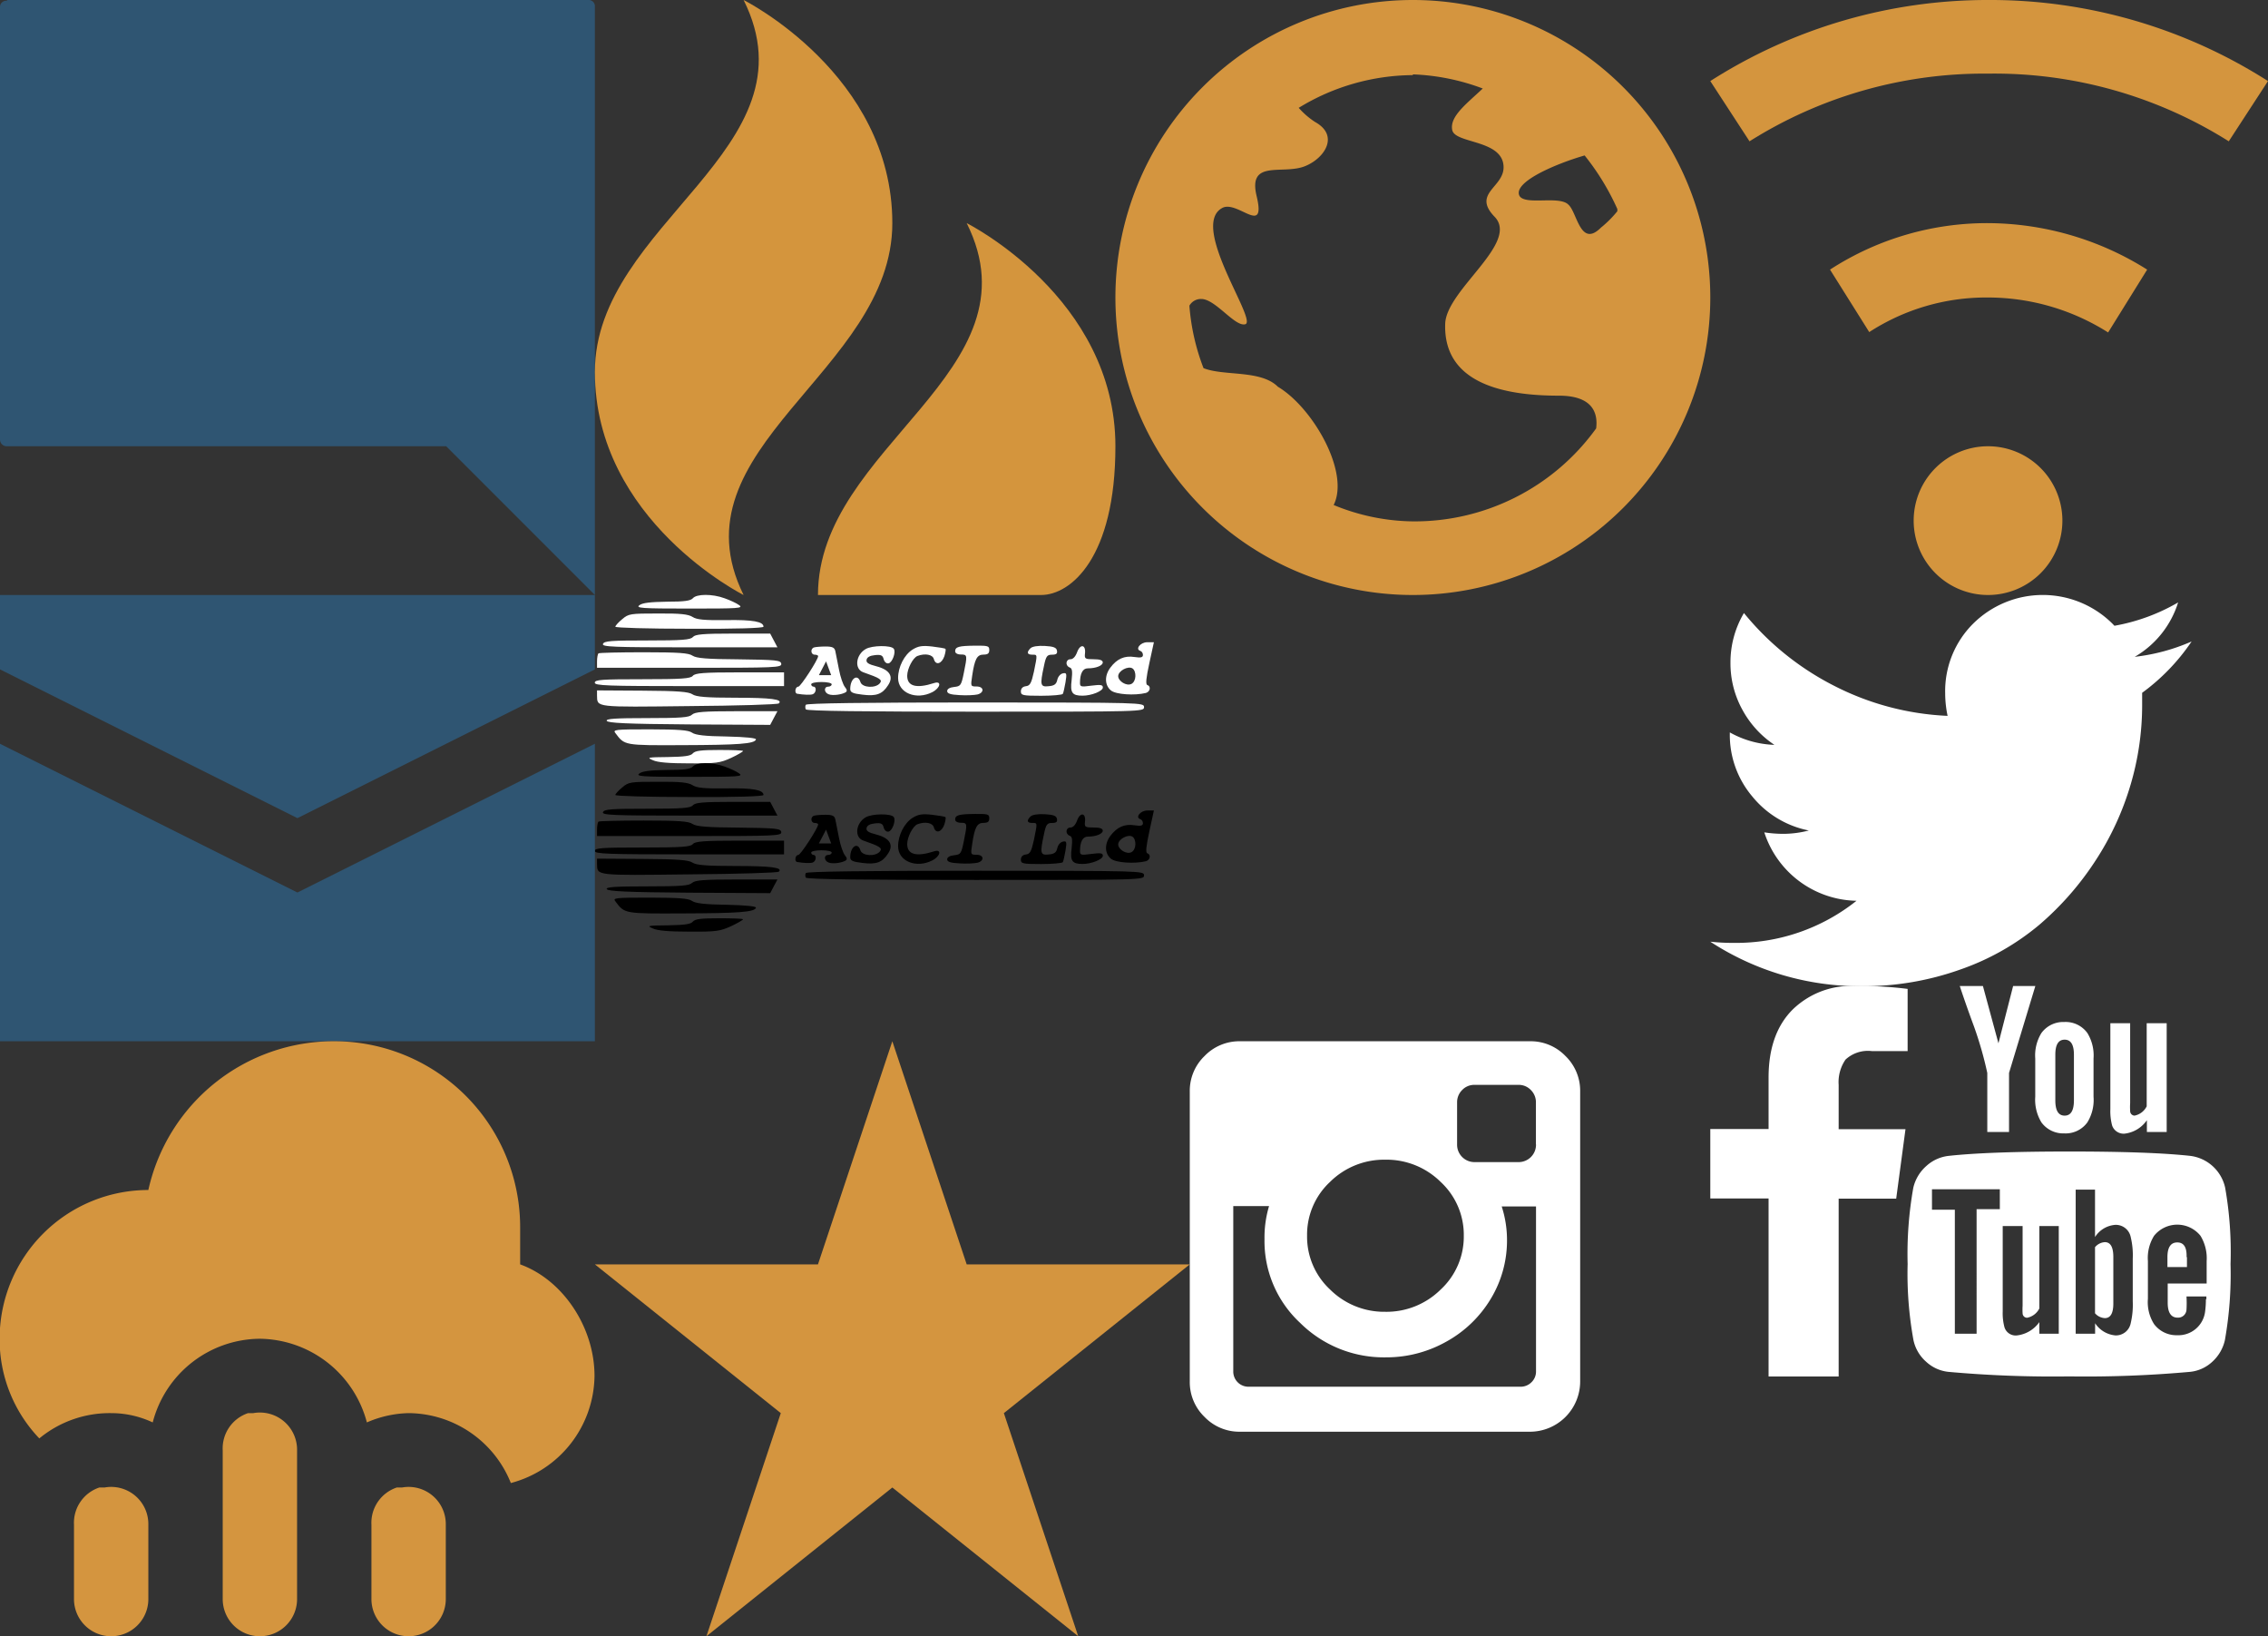 <?xml version="1.0" encoding="utf-8"?><svg width="244" height="176" viewBox="0 0 244 176" xmlns="http://www.w3.org/2000/svg" xmlns:xlink="http://www.w3.org/1999/xlink"><rect x="0" y="0" width="244" height="176" fill="#333333" stroke="none"/><svg version="1.1" id="aski-logo" x="64" y="64" viewBox="-448.8 271.9 60.1 18.1" xml:space="preserve" width="60.1" height="18.1" xmlns="http://www.w3.org/2000/svg"><style>.ast0{fill:#fff}</style><path class="ast0" d="M-4348.5-1472.5c5.6-2 12.8-5.2 15.7-7.4 4.7-3.4 0-3.7-53.5-3.7-52 0-58.1.5-53.7 3.7 3.4 2.5 11.5 3.4 29.4 3.7 19.1 0 25.5 1 28 3.7 3.9 4.7 20.8 4.9 34.1 0zm-34.4-20.1c4.4-2.9 12.5-3.7 36.1-3.4 29 .5 40.2-1.7 40.2-7.1 0-1.5-30.2-2.5-79.7-2.2-43.9 0-79.7 1-79.7 2.2 0 1 3.2 4.7 7.4 8.1 6.9 5.9 8.8 6.1 38.5 6.1 24.3.2 32.6-.8 37.2-3.7zm216.4-34.2c2.7-3.4-1.5-15-5.6-15.7-2.2-.5-4.4 1.5-5.2 4.4-1 4.2-2.9 5.2-9.6 4.4-5.1-.5-8.3-2.2-8.8-4.9-.7-3.2 2-4.9 10.6-7.1 14.2-3.7 18.9-11 12.5-20.4-6.1-9.6-12.8-12-27.5-10.1-10.6 1.2-13.2 2.5-13.2 6.1 0 11.5 8.1 16.9 11 7.4 2-6.1 16.2-6.9 20.9-1.2 2.9 3.7.5 5.4-17.9 11.8-9.8 3.4-8.1 18.9 2.7 25 6.8 4 27.4 4.2 30.1.3zm55.7-.2c.5-.5 0-3.9-1.2-7.8-2.9-8.3-9.3-10.3-11.3-3.2-1.2 4.9-9.3 6.6-17.7 3.4-4.9-2-11-13.7-11-21.3 0-11.3 9.8-14 29-7.8 8.3 2.7 6.9-5.2-2-9.8-17.2-8.8-36.8-1-36.8 15.2 0 11.8 6.6 25 15.7 30.7 6.1 3.7 10.3 4.4 20.9 3.2 7.3-.9 13.9-1.9 14.4-2.6zm47.1-1.2c0-3.7-1.7-4.9-6.1-4.9-7.1 0-9.6-4.7-12.3-22.8-1.7-11.3-1.7-11.5 4.7-11.5 8.1 0 8.6-6.6 1-8.6-3.2-.7-11.8-1.2-19.1-.7-10.1.5-13.5 1.7-13.5 4.4 0 2.2 2.7 3.9 7.6 4.4 6.9.7 7.6 1.7 10.3 15 3.9 19.1 3.9 19.9-3.2 19.9-3.7 0-6.1 1.5-6.1 3.4 0 4.9 3.9 5.9 21.6 6.1 13.7.1 15.1-.3 15.1-4.7zm72.8-.6c.7-3.2-.7-4.4-5.2-4.4-5.4 0-6.6-1.5-8.8-12.3-4.4-20.4-3.9-22.6 5.1-21.6 6.1.5 8.3 2.2 9.3 6.9.7 3.4 3.4 6.4 5.9 6.9 4.2 1 4.4-.3 2.9-9.6-1-5.6-2.2-11.3-2.9-12.5-.7-1-11-2-23.3-2-19.9 0-21.8.5-21.8 4.7 0 3.2 2 5.2 5.4 5.6 4.4.5 5.9 3.2 8.6 15.5 3.9 19.1 3.9 18.4-1.7 18.4s-6.4 2.5-2 6.9c2 2 8.1 2.9 15.5 2.5 9.3-.5 12.5-1.8 13-5zm30.2-2.9c-.7-5.9 0-6.4 9.3-6.4 6.6 0 9.8-1 9.8-3.4 0-3.4-7.1-6.4-16.2-6.4-5.4 0-8.3-5.6-8.3-15.7 0-4.2 1.2-4.4 12.3-2.9 9.8 1.2 12.3 1 12.3-2 0-3.9-12.3-8.8-21.8-8.8-11.3 0-13.5 3.2-11.8 16.7 1 9.6.7 12.8-2.2 13.7-4.9 2-4.2 8.8 1 8.8 2.7 0 5.4 2.9 7.1 7.6 3.3 9.1 9.5 8.4 8.5-1.2zm-334.8 13.8l3.9-7.4h-94.5c-82.9 0-94.5.5-93.2 3.7 1.3 3.2 8.8 3.7 47.6 3.7 37.8 0 46.6.7 49.1 3.7 2.5 2.9 10.6 3.7 43.2 3.7h40l3.9-7.4zm-87.4-16.4c4.2-2.7 15-3.7 49.8-3.9 40.5-.5 44.9-1 45.6-4.7.7-4.2-5.6-4.4-98.6-4.4h-99.6v6.9c0 3.9.7 7.6 1.5 8.6.7.7 22.8 1.2 48.8 1.2 37.8 0 48.4-.8 52.5-3.7zm98.4-25.3v-7.4h-101.8c-88.8 0-101.8.5-101.8 3.7s7.4 3.7 51.3 3.7c42.4 0 51.8.7 54.2 3.7 2.5 2.9 11.3 3.7 50.5 3.7h47.6v-7.4zm387.3-30c0-4.9-1.5-4.9-181.2-4.9-118.7 0-181.8.7-182.7 2.5-.7 1.5-.7 3.7 0 4.9.8 1.7 64 2.5 182.7 2.5 179.7-.1 181.2-.1 181.2-5zm-485.9 13.8c3.9-2.7 14.5-3.7 46.4-3.7 38.3 0 51.3-1.7 46.6-6.1-1-1.2-44.4-2.5-96.7-2.9-101.5-1.2-98.6-1.5-98.9 11.3v5.6l48.8-.3c38.3-.2 49.9-1.2 53.8-3.9zm87.6-25.5l-3.9-7.4-87.3.5c-67.2.5-87.6 1.5-88.6 3.9-.7 2.2 9.1 2.9 43.7 2.9 36.3 0 45.1.7 48.1 3.7 3.2 2.9 12 3.7 47.8 3.7h44.1l-3.9-7.3zm-88.1-15.7c3.7-2.7 14-3.9 37.5-4.2 21.1-.5 31.9-1.7 31.4-3.2-1.5-4.7-18.9-5.9-79-6.1-62.8-.3-62.3-.3-72.1 12.8-3.2 3.9-1 4.2 37.1 4.2 30.9-.1 41.2-.8 45.1-3.5zm55-19.8c0-.7-5.9-4.2-12.8-7.4-11.8-5.4-16.2-6.1-44.9-5.9-21.6 0-34.3 1-39.3 3.4-6.9 2.9-5.9 3.2 16.2 3.4 17.9.3 24.5 1.2 26.7 3.9 2.5 2.9 8.8 3.7 28.5 3.7 14 0 25.6-.4 25.6-1.1zm109.6 68.8c-2 2.5-4.9 10.8-6.4 18.9-1.7 8.1-3.4 16.9-3.9 19.6-.8 3.9-3 5.1-10.6 5.1-5.1 0-10.8-.5-12.3-1-4.1-1.2-3.7-7.8.7-7.8 2 0 3.7-.7 3.7-1.5 0-3.9-18.9-32.9-21.3-32.9-3.5 0-4.4-7.1-1.3-7.6 6.9-1.2 14.5-1.5 16.9-.5 3.7 1.5 4.2 8.1.7 8.1-1.2 0-2.5 1.2-2.5 2.5 0 1.5 4.9 2.5 11 2.5s11.1-1 11.1-2.5c0-1.2-1.7-2.5-3.7-2.5-5.1 0-4.7-6.6.7-8.3 4.4-1.5 13.5-.3 17.9 2.2 2 1.3 1.5 3-.7 5.7zm-28 12.8l7.7 14.8 5.5-14.8h-13.2zm353.3-10.6c-2 .7-1.2 7.8 2.2 23.5l4.9 22.5h-7.1c-7.4 0-13.2-7.4-7.6-9.3 1.7-.5 2.9-2.4 2.9-4.4 0-2.7-2.2-3.2-9.1-2.2-10.8 1.7-18.9-2-26-11.5-6.4-8.6-6.1-18.9.7-24.5 5.4-4.4 25.5-5.6 37.5-2.7 4.8 1.3 5.8 7.2 1.6 8.6zm-17 1.2c-5.4-2.8-14.3 3-14.3 8.3 0 5.7 10.7 11.4 15.4 8.3 4.3-3 4.3-13.7-1.1-16.6z" transform="matrix(.1 0 0 -.1 0 125)"/></svg><svg viewBox="-448.8 271.9 60.1 18.1" width="60.1" height="18.1" id="aski-logo-black" x="64" y="82.1" xmlns="http://www.w3.org/2000/svg"><path d="M-434.85 272.25c.56.2 1.28.52 1.57.74.47.34 0 .37-5.35.37-5.2 0-5.81-.05-5.37-.37.34-.25 1.15-.34 2.94-.37 1.91 0 2.55-.1 2.8-.37.39-.47 2.08-.49 3.41 0zm-3.44 2.01c.44.29 1.25.37 3.61.34 2.9-.05 4.02.17 4.02.71 0 .15-3.02.25-7.97.22-4.39 0-7.97-.1-7.97-.22 0-.1.32-.47.74-.81.69-.59.88-.61 3.85-.61 2.43-.02 3.26.08 3.72.37zm21.64 3.42c.27.34-.15 1.5-.56 1.57-.22.05-.44-.15-.52-.44-.1-.42-.29-.52-.96-.44-.51.05-.83.22-.88.49-.07.32.2.49 1.06.71 1.42.37 1.89 1.1 1.25 2.04-.61.96-1.28 1.2-2.75 1.01-1.06-.12-1.32-.25-1.32-.61 0-1.15.81-1.69 1.1-.74.2.61 1.62.69 2.09.12.29-.37.05-.54-1.79-1.18-.98-.34-.81-1.89.27-2.5.68-.4 2.74-.42 3.01-.03zm5.57.02c.05.05 0 .39-.12.78-.29.83-.93 1.03-1.13.32-.12-.49-.93-.66-1.77-.34-.49.2-1.1 1.37-1.1 2.13 0 1.13.98 1.4 2.9.78.83-.27.69.52-.2.98-1.72.88-3.68.1-3.68-1.52 0-1.18.66-2.5 1.57-3.07.61-.37 1.03-.44 2.09-.32.73.09 1.39.19 1.44.26zm4.71.12c0 .37-.17.49-.61.49-.71 0-.96.47-1.23 2.28-.17 1.13-.17 1.15.47 1.15.81 0 .86.66.1.86-.32.07-1.18.12-1.91.07-1.01-.05-1.35-.17-1.35-.44 0-.22.27-.39.76-.44.69-.07.76-.17 1.03-1.5.39-1.91.39-1.99-.32-1.99-.37 0-.61-.15-.61-.34 0-.49.39-.59 2.16-.61 1.37-.01 1.51.03 1.51.47zm7.28.06c.07.32-.07.44-.52.44-.54 0-.66.15-.88 1.23-.44 2.04-.39 2.26.51 2.16.61-.05.83-.22.93-.69.07-.34.34-.64.59-.69.42-.1.44.03.29.96-.1.56-.22 1.13-.29 1.25-.07.1-1.1.2-2.33.2-1.99 0-2.18-.05-2.18-.47 0-.32.2-.52.54-.56.44-.05.59-.32.86-1.55.39-1.91.39-1.84-.17-1.84s-.64-.25-.2-.69c.2-.2.81-.29 1.55-.25.93.05 1.25.18 1.3.5zm3.02.29c-.07.59 0 .64.93.64.66 0 .98.1.98.34 0 .34-.71.64-1.62.64-.54 0-.83.56-.83 1.57 0 .42.12.44 1.23.29.98-.12 1.23-.1 1.23.2 0 .39-1.23.88-2.18.88-1.13 0-1.35-.32-1.18-1.67.1-.96.07-1.28-.22-1.37-.49-.2-.42-.88.1-.88.27 0 .54-.29.71-.76.33-.91.95-.84.85.12zm-33.48-1.38l.39.74h-9.45c-8.29 0-9.45-.05-9.32-.37.13-.32.88-.37 4.76-.37 3.78 0 4.66-.07 4.91-.37.25-.29 1.06-.37 4.32-.37h4l.39.74zm-8.74 1.64c.42.27 1.5.37 4.98.39 4.05.05 4.49.1 4.56.47.07.42-.56.44-9.86.44h-9.96v-.69c0-.39.07-.76.15-.86.07-.07 2.28-.12 4.88-.12 3.78 0 4.84.08 5.25.37zm9.84 2.53v.74h-10.18c-8.88 0-10.18-.05-10.18-.37s.74-.37 5.13-.37c4.24 0 5.18-.07 5.42-.37.25-.29 1.13-.37 5.05-.37h4.76v.74zm38.73 3c0 .49-.15.49-18.12.49-11.87 0-18.18-.07-18.27-.25-.07-.15-.07-.37 0-.49.08-.17 6.4-.25 18.27-.25 17.97.01 18.12.01 18.12.5zm-48.59-1.38c.39.27 1.45.37 4.64.37 3.83 0 5.13.17 4.66.61-.1.12-4.44.25-9.67.29-10.15.12-9.86.15-9.89-1.13v-.56l4.88.03c3.83.02 4.99.12 5.38.39zm8.76 2.55l-.39.74-8.73-.05c-6.72-.05-8.76-.15-8.86-.39-.07-.22.91-.29 4.37-.29 3.63 0 4.51-.07 4.81-.37.32-.29 1.2-.37 4.78-.37h4.41l-.39.73zm-8.81 1.57c.37.27 1.4.39 3.75.42 2.11.05 3.19.17 3.14.32-.15.47-1.89.59-7.9.61-6.28.03-6.23.03-7.21-1.28-.32-.39-.1-.42 3.71-.42 3.09.01 4.12.08 4.51.35zm5.5 1.98c0 .07-.59.42-1.28.74-1.18.54-1.62.61-4.49.59-2.16 0-3.43-.1-3.93-.34-.69-.29-.59-.32 1.62-.34 1.79-.03 2.45-.12 2.67-.39.25-.29.88-.37 2.85-.37 1.4 0 2.56.04 2.56.11zm10.96-6.88c-.2-.25-.49-1.08-.64-1.89-.17-.81-.34-1.69-.39-1.96-.08-.39-.3-.51-1.06-.51-.51 0-1.08.05-1.23.1-.41.12-.37.78.07.78.2 0 .37.07.37.15 0 .39-1.89 3.29-2.13 3.29-.35 0-.44.71-.13.76.69.12 1.45.15 1.69.05.37-.15.42-.81.07-.81-.12 0-.25-.12-.25-.25 0-.15.49-.25 1.1-.25s1.11.1 1.11.25c0 .12-.17.25-.37.25-.51 0-.47.66.07.83.44.15 1.35.03 1.79-.22.2-.13.15-.3-.07-.57zm-2.8-1.28l.77-1.48.55 1.48h-1.32zm35.33 1.06c-.2-.07-.12-.78.22-2.35l.49-2.25h-.71c-.74 0-1.32.74-.76.93.17.05.29.24.29.44 0 .27-.22.32-.91.22-1.08-.17-1.89.2-2.6 1.15-.64.86-.61 1.89.07 2.45.54.44 2.55.56 3.75.27.48-.13.58-.72.16-.86zm-1.7-.12c-.54.28-1.43-.3-1.43-.83 0-.57 1.07-1.14 1.54-.83.43.3.43 1.37-.11 1.66z"/></svg><svg id="comment" data-name="Layer 1" width="64" height="64" viewBox="0 0 64 64" xmlns="http://www.w3.org/2000/svg"><defs><style>.ccls-1{fill:#2f5572}</style></defs><path class="ccls-1" d="M.72.08A.67.67 0 0 0 0 .8v46.48a.72.72 0 0 0 .72.72H48l16 16V.72a.67.67 0 0 0-.72-.72H.8z"/></svg><svg id="facebook" data-name="Layer 1" width="21.23" height="42.01" viewBox="0 0 21.23 42.01" x="184" y="106.06" xmlns="http://www.w3.org/2000/svg"><defs><style>.dcls-1{fill:#fff}</style></defs><path class="dcls-1" d="M21.23.31V7H17.4a3.55 3.55 0 0 0-2.85.91 4.26 4.26 0 0 0-.74 2.72v4.77H21l-1 7.47h-6.19V42H6.27V22.85H0v-7.47h6.27V9.85q0-4.69 2.55-7.28A9 9 0 0 1 15.63 0a39.57 39.57 0 0 1 5.6.31z"/></svg><svg id="fire" data-name="Layer 1" width="56" height="64" viewBox="0 0 56 64" x="64" xmlns="http://www.w3.org/2000/svg"><defs><style>.ecls-1{fill:#d4953d}</style></defs><path class="ecls-1" d="M16 0C24 16 0 24 0 40s16 24 16 24C8.16 48.16 32 40 32 24S16 0 16 0zm24 24c8 16-16 24-16 40h24c3.2 0 8-4 8-16 0-16-16-24-16-24z"/></svg><svg id="globe" data-name="Layer 1" width="64" height="64" viewBox="0 0 64 64" x="120" xmlns="http://www.w3.org/2000/svg"><defs><style>.fcls-1{fill:#d4953f}</style></defs><path class="fcls-1" d="M32 0a32 32 0 1 0 32 32A32 32 0 0 0 32 0zm0 8a23.75 23.75 0 0 1 7.52 1.52c-1.68 1.6-3.6 3-3.28 4.48s5.52 1 5.52 4c0 2.16-3.36 2.8-1 5.28 2.8 2.8-5.12 7.84-5.28 11.52-.24 6.64 6.72 7.76 12.24 7.76 3.36 0 4.24 1.6 4 3.52a24.07 24.07 0 0 1-19.76 10 22.94 22.94 0 0 1-8.48-1.76c1.76-3.52-2.24-10.48-6-12.72-1.84-1.84-5.76-1.12-8-2a23.49 23.49 0 0 1-1.52-6.72 1.42 1.42 0 0 1 1.28-.72c1.52 0 3.6 3 4.72 2.72 1.4-.32-5.96-10.48-2.52-12.48 1.6-1 4.8 3.12 3.76-1.28-1-4.08 2.88-2.24 5.28-3.28 2.08-.88 3.6-3.28 1-4.72a8.55 8.55 0 0 1-1.76-1.52A23.75 23.75 0 0 1 32 8.08V8zm18.48 8.72A26.46 26.46 0 0 1 54 22.48v.24a11.78 11.78 0 0 1-1.76 1.76C50 26.72 49.68 22.8 48.72 22c-1-1-4.8.16-5.28-1-.56-1.48 4-3.4 7.04-4.28z"/></svg><svg id="instagram" data-name="Layer 1" width="42.01" height="42.01" viewBox="0 0 42.01 42.01" x="128" y="112" xmlns="http://www.w3.org/2000/svg"><defs><style>.gcls-1{fill:#fff}</style></defs><path class="gcls-1" d="M37.25 35.49V17.77h-3.69a11.77 11.77 0 0 1 .57 3.58 12.12 12.12 0 0 1-1.75 6.36 12.76 12.76 0 0 1-4.76 4.59 13.13 13.13 0 0 1-6.56 1.7 12.78 12.78 0 0 1-9.19-3.71 12 12 0 0 1-3.83-9 11.77 11.77 0 0 1 .49-3.56H4.68v17.76a1.63 1.63 0 0 0 1.6 1.67h29.3a1.63 1.63 0 0 0 1.17-.47 1.59 1.59 0 0 0 .5-1.2zm-7.77-14.57A7.75 7.75 0 0 0 27 15.14a8.28 8.28 0 0 0-6-2.4 8.25 8.25 0 0 0-5.91 2.39 7.75 7.75 0 0 0-2.47 5.78 7.75 7.75 0 0 0 2.47 5.79A8.25 8.25 0 0 0 21 29.1a8.28 8.28 0 0 0 6-2.4 7.75 7.75 0 0 0 2.48-5.78zm7.76-9.84V6.56a1.84 1.84 0 0 0-.54-1.31 1.8 1.8 0 0 0-1.31-.56h-4.78a1.8 1.8 0 0 0-1.31.56 1.84 1.84 0 0 0-.54 1.31v4.52A1.87 1.87 0 0 0 30.6 13h4.8a1.87 1.87 0 0 0 1.85-1.89zM42 5.39v31.23A5.41 5.41 0 0 1 36.62 42H5.39a5.19 5.19 0 0 1-3.8-1.59A5.19 5.19 0 0 1 0 36.62V5.39a5.19 5.19 0 0 1 1.59-3.8A5.19 5.19 0 0 1 5.39 0h31.23a5.19 5.19 0 0 1 3.8 1.59A5.19 5.19 0 0 1 42 5.39z"/></svg><svg id="mail" data-name="Layer 1" width="64" height="48" viewBox="0 0 64 48" y="64" xmlns="http://www.w3.org/2000/svg"><defs><style>.hcls-1{fill:#2f5572}</style></defs><path class="hcls-1" d="M0 0v8l32 16L64 8V0H0zm0 16v32h64V16L32 32z"/></svg><svg id="rain" data-name="Layer 1" width="64" height="64" viewBox="0 0 64 64" y="112" xmlns="http://www.w3.org/2000/svg"><defs><style>.icls-1{fill:#d4953f}</style></defs><path class="icls-1" d="M36 0a20.42 20.42 0 0 0-20 16A16 16 0 0 0 0 32a15.4 15.4 0 0 0 4.27 10.72A11.88 11.88 0 0 1 12 40a10.51 10.51 0 0 1 4.47 1A12 12 0 0 1 28 32a12.06 12.06 0 0 1 11.51 9A11.84 11.84 0 0 1 44 40a11.94 11.94 0 0 1 11 7.52A12.07 12.07 0 0 0 64 36c0-5.2-3.36-10.32-8-12v-4A20 20 0 0 0 36 0zm-9.27 40A4 4 0 0 0 24 44v16a4 4 0 1 0 8 0V44a4 4 0 0 0-4.71-4h-.56zm-16 8A4 4 0 0 0 8 52v8a4 4 0 1 0 8 0v-8a4 4 0 0 0-4.71-4h-.54zm32 0A4 4 0 0 0 40 52v8a4 4 0 1 0 8 0v-8a4 4 0 0 0-4.71-4h-.58z" transform="translate(-.04)"/></svg><svg id="star" data-name="Layer 1" width="64" height="64" viewBox="0 0 64 64" x="64" y="112" xmlns="http://www.w3.org/2000/svg"><defs><style>.jcls-1{fill:#d4953f}</style></defs><path class="jcls-1" d="M32 0l-8 24H0l20 16-8 24 20-16 20 16-8-24 20-16H40z"/></svg><svg id="twitter" data-name="Layer 1" width="51.78" height="42.06" viewBox="0 0 51.78 42.06" x="184" y="64" xmlns="http://www.w3.org/2000/svg"><defs><style>.kcls-1{fill:#fff}</style></defs><path class="kcls-1" d="M51.78 5a22.23 22.23 0 0 1-5.32 5.52v1.38a30.15 30.15 0 0 1-1.25 8.53 30.81 30.81 0 0 1-3.76 8.13 32.1 32.1 0 0 1-6.06 6.92 27 27 0 0 1-8.48 4.8 31 31 0 0 1-10.62 1.8A29.47 29.47 0 0 1 0 37.29a22.71 22.71 0 0 0 2.56.13 20.78 20.78 0 0 0 13.17-4.53 10.63 10.63 0 0 1-9.92-7.36 13.45 13.45 0 0 0 2 .16 11 11 0 0 0 2.79-.36 10.44 10.44 0 0 1-6.09-3.67 10.25 10.25 0 0 1-2.41-6.75v-.13a10.52 10.52 0 0 0 4.8 1.34 10.6 10.6 0 0 1-3.45-3.78 10.34 10.34 0 0 1-1.28-5.07 10.4 10.4 0 0 1 1.45-5.33 30.08 30.08 0 0 0 9.71 7.83A29.57 29.57 0 0 0 25.53 13a11.79 11.79 0 0 1-.26-2.43 10.23 10.23 0 0 1 3-7.48 10.64 10.64 0 0 1 15 0l.21.22A20.81 20.81 0 0 0 50.33.8a10.3 10.3 0 0 1-4.67 5.85A21.14 21.14 0 0 0 51.78 5z"/></svg><svg id="wifi" data-name="Layer 1" width="60" height="64" viewBox="0 0 60 64" x="184" xmlns="http://www.w3.org/2000/svg"><defs><style>.lcls-1{fill:#d4953e}</style></defs><path class="lcls-1" d="M29.88 0A55.39 55.39 0 0 0 0 8.72l4.22 6.48a47.32 47.32 0 0 1 25.66-7.28 47.31 47.31 0 0 1 25.9 7.28L60 8.72A55.53 55.53 0 0 0 29.88 0zm0 24a31.08 31.08 0 0 0-17 5l4.22 6.72A23.09 23.09 0 0 1 29.8 32a24.17 24.17 0 0 1 13 3.76L47 29a32.37 32.37 0 0 0-17.2-5h.07zm0 24a8 8 0 1 0 8 8 8 8 0 0 0-8-8z"/></svg><svg id="youtube" data-name="Layer 1" width="34.75" height="42" viewBox="0 0 34.75 42" x="205.23" y="106.06" xmlns="http://www.w3.org/2000/svg"><defs><style>.mcls-1{fill:#fff}</style></defs><path class="mcls-1" d="M22.13 29.15v5q0 1.57-.91 1.57a1.5 1.5 0 0 1-1.06-.52v-7.11a1.5 1.5 0 0 1 1.06-.54q.91 0 .91 1.6zm7.92 0v1.08h-2.1v-1.06q0-1.59 1.06-1.59t1 1.59zM7.42 24h2.5v-2.14h-7.3v2.2h2.46V37.4h2.34V24zm6.75 13.4h2.09V25.82h-2.09v8.86a1.86 1.86 0 0 1-1.31 1 .48.48 0 0 1-.49-.47 6.52 6.52 0 0 1 0-.82v-8.57h-2.14V35a5.79 5.79 0 0 0 .19 1.71 1.26 1.26 0 0 0 1.36.87 3.43 3.43 0 0 0 2.39-1.43v1.25zm10.05-3.47v-4.6A8.33 8.33 0 0 0 24 27a1.63 1.63 0 0 0-1.67-1.31A2.82 2.82 0 0 0 20.16 27v-5.1h-2.08v15.5h2.09v-1.13a2.91 2.91 0 0 0 2.18 1.31A1.62 1.62 0 0 0 24 36.27a8.61 8.61 0 0 0 .22-2.35zm7.92-.24v-.3H30a11.6 11.6 0 0 1 0 1.43.9.9 0 0 1-.94.85q-1.08 0-1.08-1.61V32h4.19v-2.41a4.65 4.65 0 0 0-.66-2.72 3.2 3.2 0 0 0-5 0 4.52 4.52 0 0 0-.66 2.72v4.05a4.4 4.4 0 0 0 .66 2.72 3 3 0 0 0 2.49 1.2 2.9 2.9 0 0 0 3-2.51 10.31 10.31 0 0 0 .09-1.36zM17.89 12.3V7.38q0-1.61-1-1.61t-1 1.61v4.92q0 1.64 1 1.64t1-1.64zm16.85 17.6a40.6 40.6 0 0 1-.61 8.2 4.45 4.45 0 0 1-1.36 2.32 4.1 4.1 0 0 1-2.39 1.08 125.31 125.31 0 0 1-13 .49 125.31 125.31 0 0 1-13-.49A4.15 4.15 0 0 1 2 40.42 4.28 4.28 0 0 1 .63 38.1 39.76 39.76 0 0 1 0 29.9a40.6 40.6 0 0 1 .61-8.2A4.45 4.45 0 0 1 2 19.37a4.25 4.25 0 0 1 2.41-1.1q4.29-.47 13-.47t13 .47a4.4 4.4 0 0 1 3.75 3.42 39.76 39.76 0 0 1 .58 8.21zM11.35 0h2.39l-2.83 9.35v6.35H8.57V9.35a39.68 39.68 0 0 0-1.43-5Q6.27 2 5.61 0H8.1l1.67 6.16zM20 7.8v4.1a4.59 4.59 0 0 1-.66 2.76 2.88 2.88 0 0 1-2.49 1.19 2.9 2.9 0 0 1-2.46-1.19 4.68 4.68 0 0 1-.66-2.76V7.8a4.59 4.59 0 0 1 .66-2.74 2.9 2.9 0 0 1 2.46-1.19 2.88 2.88 0 0 1 2.49 1.19A4.59 4.59 0 0 1 20 7.8zM27.87 4v11.7h-2.13v-1.27a3.37 3.37 0 0 1-2.41 1.45A1.31 1.31 0 0 1 22 15a6 6 0 0 1-.19-1.76V4h2.13v8.6a6.14 6.14 0 0 0 0 .82.49.49 0 0 0 .47.52 1.87 1.87 0 0 0 1.31-1V4h2.16z"/></svg></svg>